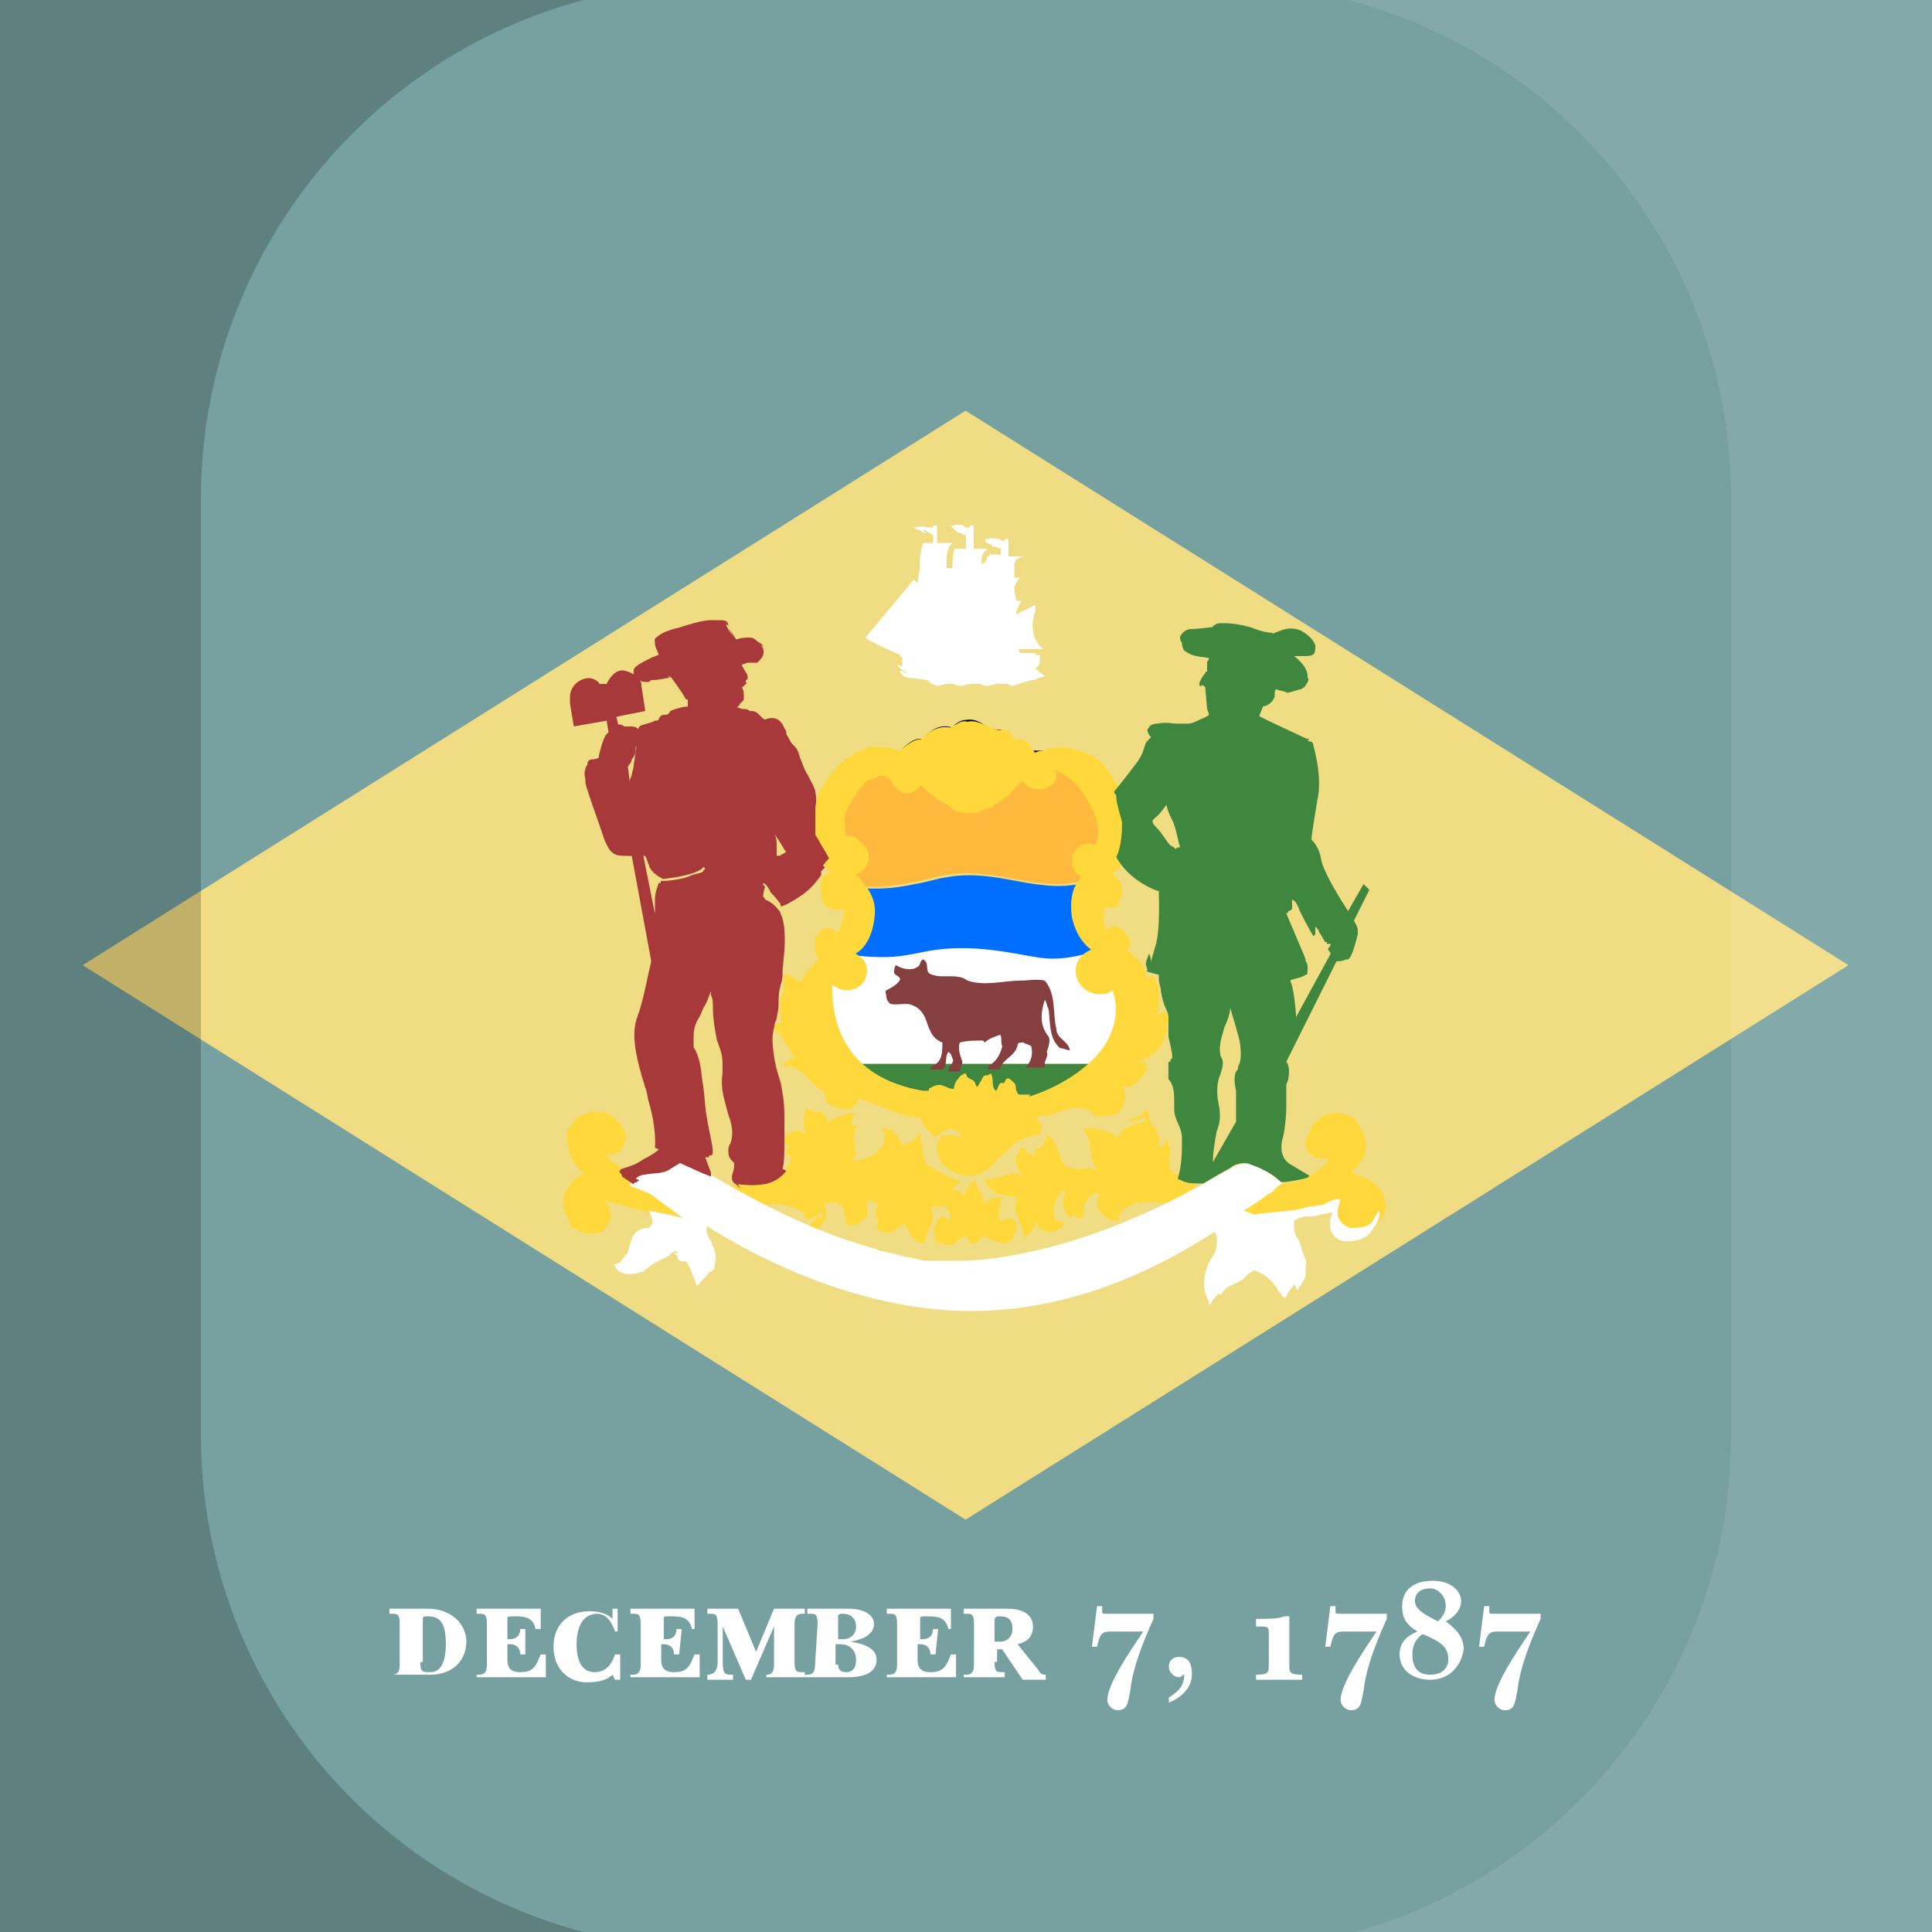 <?xml version="1.0" encoding="utf-8"?>
<!-- Generator: Adobe Illustrator 23.0.0, SVG Export Plug-In . SVG Version: 6.00 Build 0)  -->
<svg version="1.0"
	 id="svg2" inkscape:version="0.48.1 " sodipodi:docname="Flag_of_Delaware.svg" sodipodi:version="0.32" xmlns:cc="http://creativecommons.org/ns#" xmlns:dc="http://purl.org/dc/elements/1.1/" xmlns:inkscape="http://www.inkscape.org/namespaces/inkscape" xmlns:rdf="http://www.w3.org/1999/02/22-rdf-syntax-ns#" xmlns:sodipodi="http://sodipodi.sourceforge.net/DTD/sodipodi-0.dtd" xmlns:svg="http://www.w3.org/2000/svg"
	 xmlns="http://www.w3.org/2000/svg" xmlns:xlink="http://www.w3.org/1999/xlink" x="0px" y="0px" width="100px" height="100px"
	 viewBox="0 0 100 100" enable-background="new 0 0 100 100" xml:space="preserve">
<g id="path92">
	<path fill="#76A1A0" d="M0,100h100V0H0V100z"/>
</g>
<g id="g4742" transform="matrix(1.327,0,0,1.314,-152.617,-177.432)">
	<g id="path516">
		<path fill="#FFFFFF" d="M130.6,199c0-0.4-0.1-0.4-0.3-0.4h-0.1v-0.2c0.2,0,0.4,0,0.8,0c0.2,0,0.5,0,0.7,0c0.9,0,1.5,0.6,1.5,1.3
			s-0.5,1.3-1.4,1.3c-0.2,0-0.5,0-0.8,0c-0.4,0-0.6,0-0.8,0l0,0h0.1c0.2,0,0.3-0.1,0.3-0.4V199z M131.4,200.5c0,0.4,0.1,0.4,0.4,0.4
			c0.4,0,0.6-0.4,0.6-1.1c0-0.8-0.2-1.1-0.7-1.1c-0.2,0-0.2,0-0.2,0.2v1.6"/>
	</g>
	<g id="path518">
		<path fill="#FFFFFF" d="M135.5,200.2h-0.2c0-0.2-0.1-0.4-0.4-0.4h-0.1v0.6c0,0.3,0.1,0.5,0.5,0.5c0.5,0,0.6-0.2,0.8-0.7h0.2v0.9
			c-0.4,0-1,0-1.9,0c-0.4,0-0.6,0-0.8,0V201h0.1c0.2,0,0.3-0.1,0.3-0.4V199c0-0.4-0.1-0.4-0.3-0.4h-0.1v-0.2c0.2,0,0.4,0,0.8,0
			c0.9,0,1.4,0,1.7,0v0.8h-0.2c-0.1-0.4-0.3-0.5-0.8-0.5c-0.3,0-0.3,0-0.3,0.1v0.8h0.1c0.3,0,0.4-0.2,0.4-0.4h0.2V200.2"/>
	</g>
	<g id="path520">
		<path fill="#FFFFFF" d="M138.9,198.4h0.2v0.9H139c-0.1-0.3-0.3-0.7-0.7-0.7s-0.8,0.3-0.8,1.2c0,0.8,0.3,1.1,0.7,1.1
			c0.5,0,0.7-0.4,0.8-0.7h0.2v1H139l-0.1-0.2c-0.2,0.2-0.5,0.3-1,0.3c-0.7,0-1.3-0.5-1.3-1.4s0.6-1.4,1.4-1.4c0.4,0,0.7,0.1,0.9,0.3
			L138.9,198.4"/>
	</g>
	<g id="path522">
		<path fill="#FFFFFF" d="M141.5,200.2h-0.2c0-0.2-0.1-0.4-0.4-0.4h-0.1v0.6c0,0.3,0.1,0.5,0.5,0.5c0.5,0,0.6-0.2,0.8-0.7h0.2v0.9
			c-0.4,0-1,0-1.9,0c-0.4,0-0.6,0-0.8,0V201h0.1c0.2,0,0.3-0.1,0.3-0.4V199c0-0.4-0.1-0.4-0.3-0.4h-0.1v-0.2c0.2,0,0.4,0,0.8,0
			c0.9,0,1.4,0,1.7,0v0.8H142c-0.1-0.4-0.3-0.5-0.8-0.5c-0.3,0-0.3,0-0.3,0.1v0.8h0.1c0.3,0,0.4-0.2,0.4-0.4h0.2L141.5,200.2"/>
	</g>
	<g id="path524">
		<path fill="#FFFFFF" d="M145.2,198.4c0.1,0,0.3,0,0.6,0c0.2,0,0.4,0,0.6,0v0.2h-0.1c-0.2,0-0.3,0.1-0.3,0.4v1.5
			c0,0.4,0.1,0.4,0.3,0.4h0.1v0.2c-0.2,0-0.4,0-0.7,0c-0.4,0-0.6,0-0.8,0V201c0.2,0,0.3-0.1,0.3-0.4v-1.5l0,0l-0.9,2.1h-0.2
			l-0.9-2.1l0,0v1.4c0,0.5,0.1,0.5,0.4,0.5v0.2c-0.1,0-0.2,0-0.5,0s-0.4,0-0.5,0V201c0.2,0,0.4-0.1,0.4-0.5V199
			c0-0.4-0.1-0.4-0.3-0.4h-0.1v-0.2c0.2,0,0.3,0,0.6,0c0.2,0,0.4,0,0.6,0l0.7,1.7L145.2,198.4"/>
	</g>
	<g id="path526">
		<path fill="#FFFFFF" d="M146.9,199c0-0.4-0.1-0.4-0.3-0.4h-0.1v-0.2c0.2,0,0.4,0,0.8,0c0.3,0,0.6,0,0.8,0c0.7,0,1,0.3,1,0.6
			c0,0.4-0.4,0.6-0.9,0.7l0,0c0.6,0.1,1,0.3,1,0.7s-0.3,0.7-1.1,0.7c-0.3,0-0.5,0-0.9,0s-0.6,0-0.8,0V201h0.1c0.2,0,0.3-0.1,0.3-0.4
			L146.9,199L146.9,199z M147.7,200.6c0,0.2,0.1,0.3,0.3,0.3c0.3,0,0.4-0.2,0.4-0.5s-0.2-0.6-0.6-0.6h-0.2v0.8H147.7z M147.7,199.6
			h0.2c0.3,0,0.5-0.2,0.5-0.5s-0.2-0.5-0.5-0.5c-0.1,0-0.2,0-0.2,0.1V199.6"/>
	</g>
	<g id="path528">
		<path fill="#FFFFFF" d="M151.5,200.2h-0.2c0-0.2-0.1-0.4-0.4-0.4h-0.1v0.6c0,0.3,0.1,0.5,0.5,0.5c0.5,0,0.6-0.2,0.8-0.7h0.2v0.9
			c-0.4,0-1,0-1.9,0c-0.4,0-0.6,0-0.8,0V201h0.1c0.2,0,0.3-0.1,0.3-0.4V199c0-0.4-0.1-0.4-0.3-0.4h-0.1v-0.2c0.2,0,0.4,0,0.8,0
			c0.9,0,1.4,0,1.7,0v0.8H152c-0.1-0.4-0.3-0.5-0.8-0.5c-0.3,0-0.3,0-0.3,0.1v0.8h0.1c0.3,0,0.4-0.2,0.4-0.4h0.2L151.5,200.2"/>
	</g>
	<g id="path530">
		<path fill="#FFFFFF" d="M153.8,200.5c0,0.4,0.1,0.4,0.3,0.4h0.1v0.2c-0.2,0-0.4,0-0.8,0c-0.4,0-0.6,0-0.8,0V201h0.1
			c0.2,0,0.3-0.1,0.3-0.4V199c0-0.4-0.1-0.4-0.3-0.4h-0.1v-0.2c0.2,0,0.4,0,0.8,0c0.3,0,0.6,0,0.9,0c0.7,0,1,0.3,1,0.7
			s-0.2,0.6-0.6,0.7l0.8,1c0.1,0.2,0.2,0.2,0.3,0.2v0.2c-0.1,0-0.2,0-0.4,0s-0.3,0-0.5,0l-0.8-1.2h-0.2v0.5H153.8z M153.8,199.7
			c0,0,0.1,0,0.2,0c0.3,0,0.5-0.2,0.5-0.5c0-0.4-0.2-0.5-0.5-0.5c-0.1,0-0.2,0-0.2,0.2V199.7"/>
	</g>
	<g id="path532">
		<path fill="#FFFFFF" d="M157.8,198.3h0.2c0,0.1,0,0.1,0,0.2c0,0.1,0,0.1,0.2,0.1h1.8v0.2c-0.4,0.9-0.8,1.9-0.9,2.8
			c-0.1,0.5-0.1,0.8-0.5,0.8c-0.2,0-0.4-0.2-0.4-0.4c0-0.6,0.8-1.8,1.4-2.7h-1.3c-0.3,0-0.4,0.1-0.5,0.6h-0.2L157.8,198.3"/>
	</g>
	<g id="path534">
		<path fill="#FFFFFF" d="M160.6,201.9c0.3-0.2,0.6-0.4,0.6-0.9c-0.1,0-0.1,0.1-0.2,0.1c-0.2,0-0.4-0.2-0.4-0.4
			c0-0.3,0.2-0.4,0.4-0.4c0.4,0,0.5,0.3,0.5,0.7c0,0.5-0.4,0.9-0.9,1.1L160.6,201.9"/>
	</g>
	<g id="path536">
		<path fill="#FFFFFF" d="M163.9,198.8h0.2c0.4,0,0.8,0,1-0.1h0.2v1.9c0,0.3,0,0.4,0.5,0.4v0.2c-0.2,0-0.5,0-0.9,0s-0.7,0-0.9,0V201
			c0.5,0,0.5-0.1,0.5-0.4v-1.2c0-0.3,0-0.3-0.5-0.3v-0.3"/>
	</g>
	<g id="path538">
		<path fill="#FFFFFF" d="M166.9,198.3h0.2c0,0.1,0,0.1,0,0.2c0,0.1,0,0.1,0.2,0.1h1.8v0.2c-0.4,0.9-0.8,1.9-0.9,2.8
			c-0.1,0.5-0.1,0.8-0.5,0.8c-0.2,0-0.4-0.2-0.4-0.4c0-0.6,0.8-1.8,1.4-2.7h-1.3c-0.3,0-0.4,0.1-0.5,0.6h-0.2L166.9,198.3"/>
	</g>
	<g id="path540">
		<path fill="#FFFFFF" d="M170.8,201.2c-0.7,0-1.2-0.4-1.2-1c0-0.4,0.2-0.7,0.7-0.9c-0.5-0.3-0.6-0.6-0.6-1c0-0.6,0.4-1,1.2-1
			c0.7,0,1.1,0.4,1.1,0.8c0,0.3-0.2,0.6-0.6,0.8c0.4,0.3,0.7,0.6,0.7,1.1C172,200.7,171.5,201.2,170.8,201.2z M171.4,198.3
			c0-0.4-0.3-0.7-0.6-0.7c-0.4,0-0.6,0.2-0.6,0.5s0.3,0.5,0.9,0.8C171.3,198.7,171.4,198.5,171.4,198.3z M170.5,199.4
			c-0.3,0.2-0.4,0.5-0.4,0.8c0,0.5,0.2,0.8,0.7,0.8s0.7-0.3,0.7-0.6C171.5,199.9,171.2,199.7,170.5,199.4"/>
	</g>
	<g id="path542">
		<path fill="#FFFFFF" d="M172.9,198.3h0.2c0,0.1,0,0.1,0,0.2c0,0.1,0,0.1,0.2,0.1h1.8v0.2c-0.4,0.9-0.8,1.9-0.9,2.8
			c-0.1,0.5-0.1,0.8-0.5,0.8c-0.2,0-0.4-0.2-0.4-0.4c0-0.6,0.8-1.8,1.4-2.7h-1.3c-0.3,0-0.4,0.1-0.5,0.6h-0.2L172.9,198.3"/>
	</g>
</g>
<g id="g3864" transform="translate(-0.422,0.257)">
	<g id="path94">
		<path fill="#F0DC82" d="M96.1,49.7L50.4,21L4.7,49.7l45.7,28.7L96.1,49.7"/>
	</g>
	<g id="path96">
		<path fill="#3F863F" d="M43.7,54.8h14.6c0,0-3.4,2.5-7.1,2.5C47.5,57.2,44.8,56,43.7,54.8"/>
	</g>
	<g id="path104">
		<path fill="#FFFFFF" d="M57.6,48.7C55,49.5,54.7,49.3,53,49s-3.2-0.4-4.7-0.1c-1.5,0.3-1.9,0.5-4.5,0.2c-0.4,0.4-0.8,1-1.3,2.1
			s0.2,2.3,1.4,3.6H58c0.5-0.8,0.9-2.1,1-3.4C59.1,50.3,58.2,49.3,57.6,48.7"/>
	</g>
	<g id="path124">
		<path fill="#006FFF" d="M43.6,49.1c2.8,0.3,3.2,0.2,4.7-0.1s3-0.2,4.7,0.1s2.1,0.5,4.8-0.3c-0.8-0.5-0.6-0.5-1.2-1.4
			c-0.6-1,0.5-2.1,0.5-2.1c-1.4,0.4-2.2,0.4-4.3,0s-3-0.3-4.5,0.1c-1.5,0.3-1.9,0.4-3.9,0.3C44.6,46.7,45,47.9,43.6,49.1"/>
	</g>
	<g id="path132">
		<path fill="#FFB93C" d="M57,45.2c-1.4,0.4-2.2,0.4-4.3,0s-3-0.3-4.5,0.1c-1.5,0.3-1.9,0.4-3.9,0.3c0,0-1.8-3-1.2-4s1-2.5,2.6-2.5
			s7.9-0.1,9.3,0.1c1.5,0.2,2.6,1.8,2.8,3.2C58,43.7,57.6,44.2,57,45.2"/>
	</g>
	<g id="path138">
		<path fill="#863F3F" d="M54.5,54.8c0-0.2,0.2-0.4,0.1-0.6c0.1-0.3,0.2-0.6,0.1-0.8c-0.5-0.6-0.4-1.3-0.2-1.9
			c0.1,0.1,0.1,0.3,0.2,0.5c0.1,0.7,0,1.5,0.6,2c0.2,0,0.3,0.1,0.5,0.1c-0.1-0.5-0.7-0.6-0.7-1.1c-0.2-0.8,0-1.8-0.6-2.5
			c-0.4-0.1-0.9,0-1.3,0c-0.8,0-1.8,0.3-2.7,0c-0.5-0.4-1.3-0.1-1.8-0.3c-0.5-0.1-0.1-0.6-0.5-0.8c-0.2,0.1-0.1,0.3-0.3,0.4
			c-0.3,0.2-0.8,0.1-1.1-0.1l0,0c-0.1,0.1-0.1,0.3-0.1,0.4c0.1,0.2,0.5,0.2,0.2,0.5c-0.2,0.2-0.4,0.3-0.6,0.4c-0.1,0.1,0,0.2,0,0.3
			c0,0.2,0.1,0.3,0.2,0.4c0.4,0.1,0.9-0.1,1.2,0.1c0.3,0.1,0.5,0.4,0.6,0.6c0.2,0.5,0.3,1.1,0.9,1.3c0,0.5,0,1-0.5,1.2
			c-0.1,0.1-0.1,0.2-0.2,0.2h0.7c0.3-0.3,0.1-0.6,0.3-0.9c0.1,0,0.2,0.2,0.2,0.3c0.2,0.2-0.2,0.4-0.2,0.7h0.6c0-0.2,0.2-0.4,0.1-0.6
			c-0.1-0.3-0.2-0.6-0.1-0.9c0.4-0.1,0.8-0.1,1.2-0.1l0.1,0.1c0.2-0.2,0.5-0.3,0.8-0.4c0.1,0.2,0,0.4,0.1,0.6
			c-0.1,0.4-0.3,0.8-0.7,1c0,0,0,0.1-0.1,0.2h0.7V55c0.2-0.5,0.8-0.6,0.9-1.2c0-0.1,0.2-0.1,0.3-0.1c0.1,0.1,0.3,0.1,0.4,0.2
			c0.1,0.4,0,0.8-0.3,1.1h-0.1h1.1"/>
	</g>
	<g id="path182">
		<path d="M54.4,38.6c-0.6,0.7-0.7-0.5-1.2-0.5c-0.5,0.1-0.5-0.5-1-0.6c-0.7,0.1-1-0.6-1.7-0.5c-0.4,0-0.6,0.2-0.8,0.4
			c-0.6-0.2-1.1,0.1-1.5,0.6c-0.5-0.1-0.8,0.3-1.1,0.5"/>
	</g>
	<g id="path184">
		<path fill="#FFD93C" d="M54.3,38.8C54.3,38.8,54.3,38.7,54.3,38.8l0.1-0.2L54.3,38.8"/>
	</g>
	<g id="path186">
		<path d="M54.4,38.9l-0.2-0.1l0.1-0.2l0.2,0.1L54.4,38.9L54.4,38.9C54.4,38.8,54.4,38.8,54.4,38.9z"/>
	</g>
	<g id="path192">
		<path fill="#FFD93C" d="M43.8,43.6c-0.1-0.5-0.3-0.9-0.2-1.4c0.1-0.3,0-0.6,0.2-0.8c0.1-0.4,0.3-0.7,0.6-1l0,0c0,0,0-0.1,0.1-0.2
			l0,0c0.1-0.2,0.3-0.3,0.6-0.4l0,0v-0.1l0,0l0.1-0.1c0.1,0,0.1,0,0.1-0.1c0.4-0.1,0.8,0,1.1,0l-0.1,0.1c-0.1-0.2-0.2-0.1-0.4-0.1
			c-0.2,0.1-0.5,0.1-0.7,0.2c-0.2,0.1-0.3,0.2-0.5,0.4s-0.4,0.5-0.6,0.7c0,0.1-0.2,0.3-0.2,0.4c-0.3,0.5-0.2,1.3-0.1,1.8"/>
	</g>
	<g>
		<path fill="none" d="M49.2,37.4c0.1,0,0.3,0,0.4,0.1C49.5,37.4,49.3,37.4,49.2,37.4z"/>
		<path fill="none" d="M57.3,51.2c-0.6,0-1.2-0.5-1.2-1.2c0-0.5,0.3-0.9,0.8-1.1c-0.4-0.3-0.8-0.8-1-1.7c-0.1-0.8,0-1.4,0.3-1.8
			c0.1-0.1,0.1-0.2,0.2-0.3c-0.3-0.1-0.5-0.5-0.5-0.8c0-0.5,0.4-0.9,0.9-0.9c0.1,0,0.2,0,0.3,0.1c0.2-0.3,0.3-1.1-0.2-2
			c-0.7-1.2-1.2-1.6-1.9-1.9c0.1,0.1,0.1,0.2,0.1,0.3c0,0.2-0.1,0.4-0.3,0.5c-0.1,0.1-0.3,0.2-0.5,0.2c0,0-0.1,0-0.1,0
			c0,0-0.1,0-0.1,0c-0.3,0-0.6-0.2-0.7-0.4c-0.1,0.1-0.2,0.1-0.3,0.2c-0.1,0.1-0.3,0.3-0.4,0.4c-0.3,0.3-0.6,0.5-0.8,0.6
			c-0.2,0.1-0.4,0.2-0.5,0.2c-0.2,0.2-0.4,0.2-0.5,0.2c-0.1,0-0.2,0-0.3,0s-0.2,0-0.3,0c-0.3,0-0.6-0.1-0.8-0.4
			c-0.4-0.1-1-0.6-1.4-1c-0.1,0.3-0.4,0.4-0.7,0.4c-0.4,0-0.7-0.3-0.8-0.6L46.3,40c-0.1-0.1-0.1-0.1-0.2-0.1H46
			c-0.1,0-0.1,0-0.2,0.1c-0.2,0-0.3,0.1-0.4,0.1c-0.1,0.1-0.2,0.1-0.2,0.2c-0.1,0.1-0.1,0.1-0.2,0.2c-0.1,0.1-0.2,0.2-0.3,0.4
			c-0.1,0.1-0.2,0.2-0.2,0.3c0,0.1-0.1,0.1-0.1,0.2l-0.1,0.1v0.1c-0.2,0.4-0.2,0.9-0.1,1.4c0,0,0.1,0,0.1,0c0.3,0,0.5,0.1,0.6,0.3
			c0.3,0.2,0.5,0.4,0.5,0.8c0,0.4-0.3,0.8-0.7,0.9c0.4,0.4,1.1,1.1,1,2.1c-0.1,1.2-0.6,1.8-1,2c0.4,0.2,0.6,0.5,0.6,0.9
			c0,0.6-0.5,1-1,1c-0.3,0-0.6-0.1-0.8-0.3v0.1v0.1c0,1.7,0.6,4.6,4.7,5.3l0.3,0l0,0h0l0-0.1c0,0,0.3-0.2,0.5-0.2
			c0.2,0,0.1,0,0.4,0.1c0.2,0.1,0.3,0.1,0.4,0.1c0-0.2,0.1-0.4,0.2-0.5c0,0,0,0,0,0c0-0.1,0.1-0.1,0.2-0.2c0.1-0.1,0.2-0.1,0.2-0.1
			s0,0,0.1,0.2c0.1,0.1,0.3,0.1,0.4,0.3c0,0.1,0.1,0.1,0.1,0.2c0.1-0.1,0.1-0.2,0.2-0.3c0,0,0,0,0,0c0.1-0.2,0.1-0.3,0.3-0.3
			c0.1,0,0.2-0.1,0.2-0.1s0.1,0.1,0.1,0.4c0,0.3,0.1,0.5,0.2,0.5c0.1-0.2,0.1-0.3,0.2-0.4c0,0,0.1,0,0.2,0c0,0,0,0,0,0
			c0.1-0.2,0.1-0.3,0.3-0.2c0.1,0.1,0.3,0.2,0.3,0.4c0,0.2,0,0.4,0.1,0.4s0.2,0,0.3,0c0.1,0,0.2,0,0.3,0c0,0-0.1,0.1-0.1,0.1
			c0,0,0,0,0,0c2-0.6,3.6-1.8,4.1-3c0.4-0.8,0.5-1.7,0.2-2.5C57.8,51.2,57.5,51.2,57.3,51.2z"/>
		<path fill="none" d="M48.1,38.1C48.1,38.1,48.2,38,48.1,38.1L48.1,38.1c-0.4-0.1-0.6,0.1-0.9,0.3l-0.1,0.1l0,0c0,0,0,0,0,0
			C47.4,38.3,47.7,38,48.1,38.1z"/>
		<path fill="#FFD93C" d="M60.7,52.1c-0.1,0-0.2,0.1-0.2,0.1c-0.1,0-0.1,0.1-0.2,0.1c0-0.1,0-0.2,0.1-0.3c0-0.2,0-0.4,0-0.6
			c0,0,0,0,0,0c0-0.1,0-0.3,0-0.4v-0.1c0-0.1,0-0.2-0.1-0.2c-0.1-0.2-0.1-0.6-0.4-0.4c0,0-0.1,0.1-0.1,0.1c-0.1-0.4-0.2-0.7-0.4-0.9
			c-0.1-0.1-0.1-0.2-0.3-0.2C59,49,58.9,49,58.8,49c0,0,0-0.1,0-0.1c0.1-0.2,0.2-0.3,0.1-0.5c0-0.1-0.1-0.2-0.2-0.3c0,0,0,0,0,0
			c0,0,0,0,0,0c-0.1-0.3-0.4-0.4-0.7-0.4c-0.1,0-0.2,0.1-0.3,0.2c0-0.1-0.1-0.3-0.1-0.3c-0.1-0.2,0-0.6,0-0.9c0.1,0,0.1,0,0.2,0
			c0.2,0,0.4,0.1,0.5-0.1v-0.1c0.1-0.2,0.2-0.4,0.2-0.6c0-0.4-0.2-0.7-0.5-0.9c0,0,0,0,0.1-0.1c0.3-0.2,0.4-0.4,0.5-0.6
			c0.3-0.4,0.4-1.4,0.2-2.3c-0.1-0.5-0.2-1-0.4-1.4c-0.4-0.6-0.7-1.2-1.2-1.6c-1-0.6-2-0.7-2.8-0.4c-0.1,0-0.2,0-0.4,0.1
			c-0.1-0.1-0.1-0.2-0.2-0.2c-0.1-0.3-0.3-0.5-0.6-0.5c-0.2,0.1-0.3,0-0.4-0.2c-0.1-0.1-0.2-0.3-0.5-0.3c-0.3,0.1-0.6-0.1-0.8-0.2
			c-0.3-0.1-0.6-0.3-1-0.2c-0.3-0.1-0.5,0.1-0.7,0.2c-0.1,0-0.1,0.1-0.2,0.1c-0.5-0.1-1,0.1-1.5,0.6c-0.4,0-0.7,0.3-1,0.5
			c0,0.1-0.1,0.1-0.1,0.1c-0.4-0.2-1-0.2-1.5-0.2c-1.5,0.4-2.5,1.7-2.9,3c0,0-0.3,1.1-0.1,1.8c0,0.2,0,0.3,0.1,0.5
			c0.3,0.5,0.6,1,0.8,1.2c-0.2,0.1-0.5,0.2-0.5,0.6c0,0.1,0,0.2,0,0.3c0,0.3,0.1,0.6,0.2,0.8c0.3,0.2,0.6,0.3,0.9,0.2
			c0,0,0.1,0,0.1,0c0,0.4-0.1,0.8-0.3,1.2c-0.1,0-0.1-0.1-0.2-0.1c-0.1-0.1-0.3-0.2-0.5-0.1c-0.3,0.1-0.4,0.3-0.5,0.6
			c0,0.1,0,0.1,0,0.2c0,0,0,0,0,0c0,0.3,0,0.6,0.2,0.8c0,0-0.1,0.1-0.1,0.1c-0.1,0-0.1,0.1-0.1,0.1c0,0,0,0,0,0
			c-0.1,0.1-0.2,0.1-0.2,0.2c0,0,0,0.1-0.1,0.1c-0.2,0.2-0.3,0.4-0.4,0.7c0,0-0.1-0.1-0.2-0.1c-0.1-0.1-0.2-0.1-0.3-0.2h-0.1
			c0,0-0.1-0.1-0.1-0.1H41c0,0,0,0.1,0,0.1h0h0v0c0,0.1,0,0.3,0,0.4c0,0,0,0,0,0.1c0,0.1,0,0.2-0.1,0.4c-0.1,0.3-0.1,0.5-0.1,0.7
			c0,0.3,0,0.6,0.1,0.8c-0.2,0-0.3,0.1-0.5,0.1v0.1c0,0,0,0,0,0h-0.1L40.3,53h0.1c0.4,0.1,0.5,0.5,0.7,0.8c0.2,0.2,0.3,0.5,0.5,0.7
			c-0.2,0-0.4,0.1-0.5,0.2c-0.1,0-0.1,0.1-0.1,0.2c0,0.1,0.1,0.1,0.3,0c0.1,0.1,0.2,0.1,0.4,0.2c0.4,0.2,0.7,0.7,1.1,1
			c0.1,0.1,0.2,0.1,0.3,0.1c0,0.3,0.1,0.5,0.2,0.7c0.2,0.1,0.4,0.2,0.6,0.2c0.2,0.1,0.4,0.1,0.6,0l0.1-0.1c0.1-0.1,0.2-0.1,0.2-0.3
			v-0.1c0.5,0.1,0.9,0.3,1.4,0.5c0.6,0.2,1.2,0.5,1.9,0.5l0,0c0,0.3,0.2,0.5,0.4,0.7c0.1,0,0.1,0.1,0.2,0.2v0.1h0.1
			c0.2-0.1,0.2-0.1,0.3-0.2l0.1-0.1h0.1c0.2-0.1,0.4-0.2,0.5-0.1c0.2,0.1,0.3,0.2,0.4,0.4v0.1c-0.1-0.1-0.3-0.2-0.5-0.2
			c0,0,0,0-0.1,0c0,0,0,0,0,0c-0.1,0-0.1,0-0.1,0c0,0-0.1,0-0.1,0c-0.2,0-0.3,0.1-0.4,0.3c0,0,0,0.1,0,0.1c-0.2,0.3,0,0.6,0.1,0.9
			v0.1c0.4,0.4,0.9,0.7,1.5,0.7s1.1-0.4,1.4-0.8c0.2-0.2,0.4-0.4,0.6-0.5c0.3-0.5,0.9-0.7,1.5-0.8c0.1,0,0.2-0.1,0.2-0.2
			c0,0,0-0.1,0-0.1c0.2-0.2-0.2-0.4-0.2-0.7c0,0-0.1,0-0.1,0c0,0,0,0,0,0c0.2,0,0.4,0,0.6,0c0.7-0.2,1.4-0.6,2.2-0.3
			c0,0,0,0.1,0.1,0.1H57c0,0,0,0,0,0c0,0.1,0,0.1,0.1,0.2c0.4,0,1.1,0.1,1.4-0.4c0.1-0.1,0.1-0.2,0.1-0.3c0.1-0.2,0.1-0.5-0.1-0.8
			c0.1,0,0.1,0,0.2,0c0,0,0.1,0,0.2,0c0.3-0.1,0.5-0.4,0.7-0.6c0.1-0.2,0.2-0.3,0.3-0.4l-0.1,0.1L59.7,55c0,0,0,0,0-0.1
			c0-0.1,0.1-0.1,0.1-0.1c-0.2-0.2-0.4,0-0.6,0c0,0,0,0-0.1,0c0.9-0.3,1.5-0.8,1.6-1.4c0.1-0.1,0.1-0.2,0.1-0.3c0,0,0-0.1,0-0.1
			c0,0,0-0.1,0-0.1C60.9,52.6,61,52.4,60.7,52.1z M57.8,53.5c-0.6,1.2-2.2,2.4-4.1,3c0,0,0,0,0,0c0,0,0-0.1,0.1-0.1
			c-0.1,0-0.2,0-0.3,0c-0.1,0-0.2,0-0.3,0S53,56.2,53,56c0-0.2-0.2-0.3-0.3-0.4c-0.2-0.1-0.2,0-0.3,0.2c0,0,0,0,0,0
			c-0.1,0-0.2,0-0.2,0c-0.1,0.1-0.1,0.2-0.2,0.4c-0.1,0-0.2-0.2-0.2-0.5c0-0.3-0.1-0.4-0.1-0.4s-0.1,0.1-0.2,0.1
			c-0.2,0-0.2,0.1-0.3,0.3c0,0,0,0,0,0c-0.1,0.1-0.1,0.2-0.2,0.3c0,0-0.1-0.1-0.1-0.2c-0.1-0.2-0.3-0.2-0.4-0.3
			c-0.1-0.2-0.1-0.2-0.1-0.2s-0.1,0-0.2,0.1c-0.1,0-0.1,0.1-0.2,0.2c0,0,0,0,0,0c-0.1,0.1-0.2,0.3-0.2,0.5c-0.1,0-0.2,0-0.4-0.1
			c-0.3-0.1-0.2-0.1-0.4-0.1c-0.2,0-0.5,0.2-0.5,0.2l0,0.1h0l0,0l-0.3,0c-4.1-0.7-4.7-3.6-4.7-5.3v-0.1v-0.1
			c0.2,0.2,0.5,0.3,0.8,0.3c0.5,0,1-0.4,1-1c0-0.4-0.2-0.7-0.6-0.9c0.4-0.2,0.9-0.8,1-2c0.1-1-0.6-1.7-1-2.1
			c0.4-0.1,0.7-0.5,0.7-0.9c0-0.3-0.2-0.6-0.5-0.8c-0.1-0.2-0.3-0.3-0.6-0.3c0,0-0.1,0-0.1,0c-0.1-0.5-0.1-1.1,0.1-1.4v-0.1l0.1-0.1
			c0-0.1,0.1-0.1,0.1-0.2c0-0.1,0.1-0.2,0.2-0.3c0.1-0.2,0.2-0.3,0.3-0.4c0.1-0.1,0.1-0.1,0.2-0.2c0-0.1,0.1-0.1,0.2-0.2
			c0.1,0,0.2-0.1,0.4-0.1c0.1-0.1,0.1-0.1,0.2-0.1h0.1c0.1,0,0.1,0,0.2,0.1l0.3,0.2c0.1,0.3,0.4,0.6,0.8,0.6c0.3,0,0.5-0.2,0.7-0.4
			c0.4,0.4,1,0.9,1.4,1c0.2,0.3,0.5,0.4,0.8,0.4c0.1,0,0.2,0,0.3,0s0.2,0,0.3,0c0.1,0,0.2,0,0.5-0.2c0.2,0,0.3,0,0.5-0.2
			c0.2-0.1,0.5-0.3,0.8-0.6c0.1-0.1,0.3-0.3,0.4-0.4c0.1-0.1,0.2-0.2,0.3-0.2c0.1,0.2,0.4,0.4,0.7,0.4c0,0,0.1,0,0.1,0
			c0,0,0.1,0,0.1,0c0.2,0,0.4-0.1,0.5-0.2c0.2-0.1,0.3-0.3,0.3-0.5c0-0.1,0-0.2-0.1-0.3c0.6,0.2,1.2,0.6,1.9,1.9
			c0.5,0.9,0.4,1.7,0.2,2c-0.1-0.1-0.2-0.1-0.3-0.1c-0.5,0-0.9,0.4-0.9,0.9c0,0.3,0.2,0.7,0.5,0.8c-0.1,0.1-0.1,0.2-0.2,0.3
			c-0.3,0.4-0.4,1-0.3,1.8c0.2,0.9,0.6,1.4,1,1.7c-0.5,0.2-0.8,0.6-0.8,1.1c0,0.7,0.6,1.2,1.2,1.2c0.2,0,0.5,0,0.7-0.2
			C58.3,51.8,58.2,52.7,57.8,53.5z"/>
	</g>
	<g id="path256">
		<path fill="#FFD93C" d="M47.5,41.4L47.5,41.4L47.5,41.4"/>
	</g>
	<g>
		<path fill="#FFD93C" d="M62.4,61.1l-1-0.6c-0.2,0.1-0.3-0.1-0.4-0.3c-0.1-0.4,0-0.8,0-1.1L60.9,59c0-0.1,0-0.2,0-0.2l-0.1-0.1
			c-0.1,0.1-0.1,0.4-0.3,0.4h-0.1c0-0.2,0.1-0.5-0.1-0.7c0-0.1,0-0.3-0.2-0.4C60,58,60,58.1,60,58.1V58c0-0.1-0.1-0.3-0.1-0.5l0,0
			c0-0.1-0.1-0.2-0.1-0.3c0,0,0,0-0.1,0c-0.1,0.2-0.4,0.4-0.6,0.4c0,0.1-0.1,0-0.2,0.1c0.2,0.2,0.3,0,0.5,0c0-0.1,0.3-0.1,0.3-0.2
			c0,0.1,0,0.1,0,0.2c-0.1,0.1-0.3,0.2-0.5,0.2c0,0.1-0.1,0-0.2,0.1c-0.1,0-0.2,0.1-0.4,0.2l0,0c-0.1,0-0.1,0.1-0.1,0.1
			s-0.1,0-0.1,0.1c-0.1,0.1-0.1,0.2-0.1,0.3c-0.2-0.3-0.6-0.4-1-0.5c-0.2-0.1-0.6-0.1-0.8,0c0.1,0.2,0.3,0.4,0.3,0.7
			c0.1,0.5,0.1,1,0.4,1.4c-0.1,0-0.3-0.1-0.4-0.1c-0.6,0.1-1,0.1-1.4-0.3c-0.2-0.5-0.3-1.2-0.8-1.4c0,0.1-0.1,0.2-0.1,0.3
			s-0.1,0.2-0.2,0.3l0,0c-0.1,0-0.1,0.1-0.2,0.1c0,0-0.1,0-0.1,0.1c-0.1,0.1,0,0.2,0,0.2s0,0.1-0.1,0.1c-0.2-0.2-0.4-0.3-0.6-0.5
			c-0.2,0,0,0.1-0.1,0.2c-0.1,0.2-0.3,0.4-0.2,0.6c0,0.1,0,0.2,0.1,0.2c0,0,0,0,0,0.1s0.2,0.2,0.2,0.3s0.1,0.1,0.1,0.2h-0.1
			c0-0.1,0-0.2-0.1-0.2c-0.6-0.1-1.1,0.3-1.8,0.3c0.1,0.3,0.3,0.6,0.6,0.7c0.3,0.1,0.7,0.2,1.1,0.2C53,61.8,53,61.9,53,62.1
			c-0.1,0.2,0,0.4,0.1,0.6c0.1,0.4,0.3,0.7,0.3,1.1c0.1,0,0.1-0.1,0.2-0.1c0.2-0.2,0.5-0.5,0.4-0.8c0.1,0.1,0.1,0.2,0.2,0.4
			c0,0.1,0.1,0.1,0.2,0.1l0,0c0.1,0,0.1,0.1,0.2,0.1c0.4,0,0.7-0.1,0.9-0.4c0-0.2-0.3-0.1-0.4-0.2c-0.3-0.4-0.1-0.9,0.1-1.3
			c0,0,0.1-0.1,0.2-0.2l0,0c0.1,0,0.1,0,0.2,0c-0.2,0.4-0.2,0.8,0,1.1c0,0.1,0.1,0.3,0.2,0.3c0-0.1,0-0.1,0.1-0.1l0,0
			c0-0.1,0-0.1,0.1-0.1c0,0,0.1,0.2,0.2,0.2h0.1l0,0l0,0c0.1,0,0.1,0,0.2-0.1c0-0.5,0.1-1,0.6-1.2c0,0,0,0,0.1,0s0.1,0,0.2,0
			c-0.2,0.2-0.2,0.5-0.2,0.7c0.2,0.3,0.4,0.6,0.8,0.7l0,0l0,0c0.1,0,0.2,0,0.3,0c0.1-0.2,0-0.3,0.2-0.5c0.6-0.6,1.5-0.4,2.3-0.4H61
			l0,0L62.4,61.1L62.4,61.1z"/>
		<path fill="#FFD93C" d="M52.6,62.8c-0.2,0-0.3,0.2-0.4,0.1c-0.1-0.2-0.1-0.5,0-0.7c0-0.1,0-0.1,0-0.2l0,0c0-0.1,0.1-0.2,0.1-0.3
			c-0.3,0-0.6,0.1-0.9,0.3c-0.1-0.1-0.1-0.2-0.1-0.3c-0.1-0.2-0.3-0.4-0.4-0.9c-0.2,0.1-0.3,0.4-0.5,0.5c0,0.1,0,0.2-0.1,0.3
			c0,0-0.1,0-0.1-0.1l0,0c0-0.2-0.2-0.1-0.2-0.1c-0.1,0-0.2-0.1-0.3-0.1c0.1,0,0.1-0.1,0.2-0.1h-0.1c0.1-0.1,0.2-0.2,0.3-0.3
			c0-0.1-0.1,0-0.2-0.1c-0.6-0.2-1.1-0.6-1.6-0.8c0-0.3-0.2-0.7-0.1-1c0,0-0.1-0.1-0.1,0l0,0c0-0.2-0.1-0.4,0-0.6H48
			c-0.2,0.4-0.5,0.5-0.9,0.6c-0.1-0.3-0.3-0.6-0.6-0.8c-0.2,0.1-0.3-0.2-0.4,0c0.2,0.4,0.1,0.8-0.2,1.1c-0.4,0.4-0.9,0.4-1.4,0.6
			c0,0,0-0.1,0.1-0.1l0.1-0.3c0-0.5-0.2-1,0.1-1.5c-0.1,0-0.2,0-0.3,0c0-0.2,0-0.4,0.2-0.6c-0.5-0.1-1,0.2-1.4,0.4
			c-0.1-0.2-0.2-0.4-0.4-0.5c-0.2,0-0.5,0-0.7-0.2c-0.1,0-0.1,0.1-0.1,0.2l0,0c-0.1,0.3-0.1,0.7,0,1.1c-0.2,0-0.4-0.2-0.5-0.1
			c-0.2,0-0.3,0.1-0.5,0.2L41,58.9l0,0l0,0c0,0,0.2,0.1,0.3,0.2h-0.1l-0.1,0.4c0,0,0.1,0,0.3,0.1c-0.1,0.4-0.3,0.9-1,1.2
			c-0.8,0.3-1.5,0.2-2.1,0.3c-0.1,0-0.1,0-0.2,0l0.2,0.1v0.5c0,0-0.4,0.1,0.2,0c0.2,0,0.4,0,0.6-0.1l0.9,0.5c0.3,0,0.7-0.1,1,0
			c0.4,0.1,0.8,0.2,1.1,0.5L42,62.7c0.1,0.2,0.4,0.1,0.5,0.1c0.2-0.1,0.3-0.2,0.4-0.4c0,0.1,0.1,0.1,0.1,0.2c0,0.1-0.1,0.2-0.2,0.3
			c0.1-0.1,0-0.3,0-0.3c-0.1,0.2-0.2,0.3-0.4,0.5c-0.1,0.1-0.1,0.1,0,0.1c0,0.1-0.3-0.1-0.3,0.1c0.1,0.2,0.4,0.1,0.5,0.1
			c0.3-0.1,0.5-0.4,0.6-0.8c0-0.2-0.1-0.4-0.1-0.6c0.3,0,0.9-0.1,1,0.4v0.1l0,0c0.1,0.2,0.1,0.4,0.1,0.6c0.2,0.1,0.4,0.1,0.6,0
			c0.2-0.1,0.2-0.2,0.4-0.3c0.1,0,0.1-0.1,0.1-0.2c0-0.2,0-0.5,0-0.7c0.2-0.1,0.4,0.1,0.6,0.2c-0.1,0.2-0.2,0.4-0.1,0.7
			c0,0,0.1,0,0.1,0.1c-0.1,0.2-0.1,0.4,0,0.5c0.2,0.1,0.4,0.2,0.6,0.1c0.3,0,0.5-0.4,0.8-0.4v0.1c0,0.1,0.1,0.1,0.1,0.2
			c0.2,0.4,0.5,0.7,0.9,0.7c0-0.7,0.7-1.2,0.3-1.9c0.3,0,0.5,0,0.8-0.1l0.1,0.1c-0.1,0-0.1,0-0.2,0l0.1,0.1c0.1,0.1,0.1,0.1,0.2,0.2
			c0,0.1,0,0.2,0,0.3c0,0,0,0.1-0.1,0.1c-0.1-0.1-0.2-0.1-0.2-0.2c-0.2,0-0.3,0.1-0.4,0.2c0,0.1,0,0.2,0,0.2s0,0.1-0.1,0.1
			c-0.1,0.2,0,0.3,0,0.5l0,0c0,0,0,0,0,0.1s0.1,0.3,0.2,0.3c0.1,0,0.1,0,0.2,0c0.5,0.3,0.8-0.2,1.2-0.4c0,0,0.1,0,0.1,0.1v0.1
			c0.1,0.1,0.1,0.2,0.3,0.2c0,0,0,0,0-0.1c0,0,0,0,0.1,0.1c0.2,0,0.3-0.4,0.6-0.4v0.1c0.1,0.1,0.2,0.1,0.3,0.1
			c0.2,0.1,0.4,0.2,0.6,0.2c0.2,0,0.4-0.2,0.5-0.3c0-0.1,0-0.2,0-0.2s0.1,0,0.1-0.1s0.1-0.3,0-0.5C53,62.9,52.8,62.8,52.6,62.8z"/>
		<path fill="#FFD93C" d="M38.1,61.1L38.1,61.1C38.1,61.1,37.7,61.2,38.1,61.1z"/>
	</g>
	<g id="path318">
		<path d="M55.3,41.1L55.3,41.1L55.3,41.1L55.3,41.1L55.3,41.1L55.3,41.1"/>
	</g>
	<g id="path340">
		<path d="M54.8,41.3L54.8,41.3L54.8,41.3L54.8,41.3L54.8,41.3"/>
	</g>
	<g id="path348">
		<path d="M54.9,42L54.9,42L54.9,42L54.9,42"/>
	</g>
	<g id="path354">
		<path d="M56.8,43.9L56.8,43.9L56.8,43.9"/>
	</g>
	<g>
		<path d="M43.3,44.5L43.3,44.5C43.3,44.5,43.3,44.4,43.3,44.5z"/>
	</g>
	<g>
		<path fill="#FFFFFF" d="M69.1,59.9L69.1,59.9L69.1,59.9L69.1,59.9z"/>
		<path fill="#FFD93C" d="M72.1,62c0-0.7-0.7-1.2-1.3-1.4c-0.2-0.1-0.3-0.1-0.4-0.2c0,0,0-0.1,0.1-0.1c0.3-0.3,0.6-0.7,0.6-1.1
			c0.1-0.5-0.2-1-0.5-1.5c-0.3-0.2-0.5-0.3-0.7-0.3c-0.2-0.1-0.4-0.1-0.6,0c-0.1,0-0.3,0-0.4,0.1s-0.1,0.1-0.2,0.2
			c-0.1,0-0.1,0.1-0.2,0.1c-0.1,0.1-0.2,0.3-0.3,0.5v0.1c0,0,0,0,0-0.1c0,0.1,0,0.3,0.1,0.4c-0.1-0.1-0.1-0.2-0.1-0.3
			c-0.2,0.2-0.3,0.6-0.1,0.9c0.2,0.3,0.4,0.4,0.7,0.4c0.2,0,0.3,0,0.4,0c-0.2,0.4-0.6,0.7-1,0.9c-0.3,0.2-0.6,0.3-0.8,0.3
			C66.9,61,66.7,61,66.7,61l0,0c-0.1,0-0.2,0-0.2,0l-1.9,1.5c0,0,0.1,0.2,0.4,0.2c0.1,0,0.3,0.1,0.6,0c0.7-0.1,1.8-0.3,1.8-0.3
			c0.4,0,0.6-0.2,1-0.2c0.2,0,0.4-0.1,0.6-0.1s0.4-0.1,0.7-0.1c-0.2,0.3-0.3,0.7-0.2,1c0.2,0.2,0.4,0.4,0.7,0.5c0.1,0,0.3,0,0.4,0
			c0.4,0,0.8-0.1,1.1-0.4C71.9,62.8,72.3,62.4,72.1,62z"/>
		<path fill="#FFD93C" d="M34.2,61l-1-0.4l-0.7-0.5c-0.2-0.1-0.5-0.3-0.7-0.6c0.1,0,0.1,0,0.2,0h0.1l0,0h0.1
			c0.4-0.1,0.6-0.6,0.6-0.9v-0.1l0,0v-0.1c-0.2-0.4-0.5-0.8-0.9-1c-0.3-0.1-0.5-0.1-0.7-0.1s-0.5,0.1-0.8,0.2l-0.1,0.1
			c-0.1,0.1-0.1,0.1-0.2,0.2C30,57.9,30,58,29.9,58.1c0,0.1-0.1,0.1-0.1,0.2c-0.1,0.9,0.2,1.7,0.9,2.2l-0.3,0.1
			c-0.4,0.3-0.7,0.7-0.8,1.1c-0.1,0.5,0.1,1,0.4,1.4L29.9,63c0,0.2,0.1,0.3,0.4,0.4c0.2,0.1,0.4,0.2,0.6,0.2s0.4,0,0.6-0.1
			c0.2,0,0.3-0.3,0.4-0.5c0.1,0,0.1-0.1,0.1-0.1c0.1-0.3,0-0.7-0.3-1c0.4,0.1,0.8,0.2,1.2,0.3c0.4,0.1,0.7,0.2,1.1,0.3l0.1,0.1
			l0.1-0.1c0.2,0,0.3,0,0.5,0l2.2,0.4c0-0.1,0-0.1,0-0.1L34.2,61z"/>
		<path fill="#FFFFFF" d="M71.8,62.4c-0.1,0.1-0.1,0.2-0.2,0.3c0,0.1-0.1,0.1-0.1,0.2c-0.2,0.4-0.8,0.4-1.2,0.4
			c-0.3-0.1-0.5-0.3-0.6-0.5c-0.1-0.3,0-0.6,0.1-1c-0.3,0-0.5,0.1-0.9,0.3c-0.2,0-0.4,0.1-0.7,0.1c-0.1,0-0.3,0.1-0.4,0.1
			c-0.1,0-0.3,0.1-0.5,0.1c0,0,0,0-0.1,0l-1.9,0.2l-0.5-0.2c0.5-0.3,0.8-0.5,1.2-0.8c0.1-0.1,0.2-0.1,0.3-0.2
			c0.2-0.2,0.3-0.3,0.5-0.4c-0.6-0.5-1-0.8-1.4-0.9c-0.6-0.3-1.1,0-1.6,0.3c-0.1,0-6.5,4.2-13.3,4.6c-0.5,0-1.1,0-1.6,0
			c-0.2,0-0.3,0-0.5,0c-0.2,0-0.3,0-0.5-0.1c-0.2,0-0.4-0.1-0.6-0.1c-0.1,0-0.3-0.1-0.4-0.1c-0.3-0.1-0.5-0.1-0.8-0.2
			c-0.1,0-0.2,0-0.3-0.1c-4.5-1.2-8.4-3.8-9.2-4.2c-1.1-0.5-0.9-0.5-1.5-0.1c-0.6,0.4-1.1,0.2-1.8,0.5l0.2,0.1
			c-0.1,0-0.2,0.1-0.3,0.1L33,61.1l1,0.4c0.2,0.1,0.8,0.6,1.8,1.3L34,62.4c0.1,0.2,0.2,0.4,0.2,0.6c0,0.1-0.1,0.2-0.2,0.3
			c-0.9,0-0.9,0.7-1.1,1.3c-0.2,0.2-0.3,0.4-0.4,0.5c-0.1,0-0.2,0.1-0.3,0.1l0.2,0.3c0.4,0.3,1,0.2,1.4,0c0.4-0.4,0.8-0.5,1.3-0.8
			c0-0.1,0.2-0.1,0.2-0.2c0.1,0,0.2,0,0.2,0.1c-0.1,0-0.1,0-0.1,0s0,0-0.1,0l0.1,0.1c0.1,0,0.1,0.1,0.1,0.2c0.1,0.1,0.2,0.2,0.4,0.1
			c0.1,0.1,0.2,0.3,0.2,0.3l0.4,1c0,0,0.5-0.5,0.7-0.8v0.1c0.1-0.1,0.1-0.1,0.2-0.2v-0.1c0.1-0.4,0.1-0.7-0.1-1.1
			c0-0.1-0.1-0.3-0.2-0.4c0-0.1-0.1-0.2-0.1-0.3v-0.1c0-0.1,0-0.1,0-0.2c3,1.9,8,4.3,13.4,4.4c0.1,0,0.2,0,0.3,0
			c5.6,0,10.1-2.5,12.6-4.1c0.2,0.3,0.1,0.8,0,1.1C63,65,62.4,66.1,63,67.1v0.2l0.1-0.1c0.1-0.2,0.2-0.3,0.4-0.5
			c0.1,0,0.1,0.1,0.1,0.1c0.1-0.2,0.2-0.3,0.3-0.4c0.1,0,0.1-0.1,0.2-0.1c0.4-0.2,0.7-0.3,0.9-0.6c0.1-0.1,0.2-0.1,0.3-0.2
			c0.5,0.1,1.1,0.6,1.3,1.1c0.1,0,0.1,0,0.1,0.1c0.1,0.1,0.1,0.2,0.2,0.2H67v-0.1c0.1-0.1,0.1-0.2,0.2-0.3c0.1-0.1,0.2-0.2,0.2-0.3
			c0.1,0.1,0.1,0.3,0.2,0.3c0.1-0.2,0.4-0.5,0.4-0.8c0-0.1,0-0.1,0-0.2c0,0,0-0.1,0-0.2c0.1-0.2,0-0.4-0.1-0.6
			c0-0.1-0.1-0.2-0.1-0.3c0-0.1,0-0.1,0-0.1c-0.1-0.1-0.1-0.2-0.1-0.3c-0.3-0.3-0.3-0.7-0.3-1v-0.1c0.1,0,0.1,0,0.2-0.1
			c0.1,0,0.3-0.1,0.4-0.1c0.3,0,0.6,0,0.8-0.1c0.2,0,0.4-0.1,0.6-0.1c-0.1,0.2-0.2,0.6-0.1,0.9c0.1,0.3,0.3,0.5,0.7,0.6
			c0.5,0,1.1-0.1,1.4-0.5c0-0.1,0.1-0.1,0.1-0.2C71.7,63.1,71.9,62.7,71.8,62.4z"/>
		<g>
			<path fill="none" d="M64.1,51.9c0,0.2-0.1,0.6-0.3,1c-0.2,0.7-0.3,1-0.2,1.5c0.2,0.3,0.1,0.6,0,0.9c0,0.1-0.1,0.2-0.1,0.3
				c-0.1,0.4-0.1,0.8,0,1.3s0.1,0.9-0.1,1.4c-0.1,0.5-0.2,1.1-0.2,1.6l0,0l1.2-2.1c0-0.3,0-0.6,0-0.8s0-0.4,0-0.6c0-0.1,0-0.2,0-0.2
				c-0.1-0.4-0.1-0.8,0-1l0,0c0-0.1,0-0.1,0.1-0.2c0.1-0.2,0.1-0.2,0.1-0.2v-0.1c0,0,0.1-0.2,0-1C64.5,53.2,64.2,52.3,64.1,51.9z"/>
			<path fill="none" d="M63.3,43.9c0-0.1,0-0.1,0.1-0.2c0.1-0.4,0.1-0.5,0.1-0.6l0,0c0-0.1-0.1,0.1-0.3,0.3c0,0.3-0.1,0.8-0.2,1.1
				c-0.2,0.4-0.6,0.9-0.9,1.1c0.2,0,0.3-0.1,0.4-0.2c0.1-0.1,0.1-0.2,0.2-0.2v-0.1l0,0l0.1-0.1l0,0l0,0c0.1-0.2,0.2-0.3,0.3-0.5l0,0
				l0.1-0.5L63.3,43.9z"/>
			<path fill="none" d="M63.3,60.3l0.3-0.7c-0.1,0.3-0.3,0.6-0.5,0.8c-0.1,0.2-0.3,0.5-0.4,0.6l0.3-0.3L63.3,60.3z"/>
			<path fill="none" d="M61.5,43.6c0-0.3-0.2-1-0.4-1.4c-0.3-0.6-0.3-0.8-0.3-0.8s0,0.1-0.1,0.2c0,0.1,0.1,0.2,0.1,0.3
				c0.1,0.2,0.2,0.5,0.3,0.8s0.1,0.6,0.2,0.8C61.3,43.6,61.4,43.6,61.5,43.6z"/>
			<path fill="#FFFFFF" d="M70.7,48.2c0-0.1,0-0.2,0-0.2S70.7,48.1,70.7,48.2z"/>
			<path fill="#3F863F" d="M70.5,47.4l0.8-1.6l-0.1-0.1l-0.1-0.1L71,45.5l-0.8,1.4c-0.2-0.3-1.3-2-1.4-2.7c-0.1-0.6-0.4-0.9-0.5-1
				c0-0.1,0.1-0.8,0.3-2c0.3-1.3-0.2-2.8-0.2-2.9l0,0c0-0.1-0.1-0.2-0.3-0.2c0.1-0.1,0.1-0.2,0-0.1c-0.2-0.1-2.4-1.1-2.5-1.2
				l0.2-0.5c0.2,0,0.5-0.2,0.6-0.5c0-0.1,0-0.1,0-0.2c0-0.1,0-0.1,0.1-0.2c0,0.1,0.5,0.1,0.5,0.2c0.2,0,0.4-0.1,0.8-0.2
				c0.1-0.1,0.2-0.1,0.2-0.2c0.1-0.1,0.2-0.3,0.1-0.4v-0.1c0-0.3-0.3-0.7-0.7-1c0.2,0,0.4,0,0.6,0c0.4,0,0.5-0.1,0.5-0.4
				c0.1-0.3-0.5-0.9-1-1s-0.8,0.1-1.1,0.2c0,0-0.1,0-0.1,0.1v-0.1c0,0-0.4,0-0.9-0.2S64.2,32,63.8,32h-0.1c-0.2,0-0.3,0-0.4,0.1
				c-0.1,0-0.1,0.1-0.1,0.1c-0.1,0-0.7,0.1-1.1,0.1c-0.3,0-0.5,0.2-0.6,0.4c0,0.1,0,0.2,0.1,0.3c0,0.1,0,0.2,0.1,0.4
				c0.4,0.3,0.6,0.3,1.3,0.4c0,0.1-0.1,0.2-0.1,0.2c0,0.1,0,0.1,0,0.2v0.1c0,0.1,0,0.1,0,0.2l0,0c0,0-0.1,0-0.1,0.1
				c-0.2,0.2-0.3,0.5-0.3,0.5v0.1c0,0,0,0,0.1,0.1v-0.1c0.1,0,0.2,0.1,0.2,0.1l0.1,1.1c0,0.1,0.2,0.4,0,0.4
				c-0.1,0.1-0.2,0.1-0.4,0.2c-0.2,0.1-0.4,0.2-0.6,0.2c-0.1,0-0.3,0-0.5,0c-0.3,0-0.6-0.1-1.1,0c-0.2,0-0.4,0.1-0.4,0.2
				c-0.2,0.1,0,0.4,0.1,0.5L59.9,38c-0.1,0.1-0.2,0.2-0.2,0.3c-0.1,0.2-0.1,0.5-0.5,1c-0.6,0.8-1.1,1.4-1.1,1.4v0.1l0.1,0.1
				c0,0,0,0,0,0.1c0,0.2,0.1,0.6,0.3,1.3v0.1c0,1.2-0.3,1.7-0.3,1.7c0.7,1.3,2.2,1.8,2.3,1.8h-0.1c0,0,0.1,2.1-0.2,2.9
				c-0.1,0.4-0.2,0.6-0.2,0.8c0-0.1,0-0.3-0.1-0.5l0,0c-0.2,0.5-0.2,0.5-0.1,0.8c0,0.1,0,0.1,0.1,0.1h-0.1l-0.1,0
				c0,0,0.3,0.1,0.7,0.2c0,0.2,0,0.4,0.1,0.7c0,0.2,0.1,0.6,0.2,0.9c0.1,0.2,0.2,0.4,0.2,0.6s0,0.3,0,0.5s0,0.3,0,0.5
				c0.1,0.4,0.2,0.9,0.2,1v0.1L61,54.6l0,0v0.1h-0.1v0.9c0.3,0.3,0.3,0.8,0.3,1.2c0,0.1,0,0.2,0,0.4s0.1,0.5,0.2,0.7
				c0.1,0.2,0.2,0.5,0.2,0.7v0.1c0,0.7,0,1.3-0.2,2v0.1h0.1c0.3,0.2,0.7,0.2,1,0.2l0,0l0,0c0.1,0,0.1,0,0.2,0c0.2-0.2,0,0,0,0
				s1-0.6,1.4-0.8c0.3-0.3,0.9-0.3,1-0.2c0,0,1,0.3,1.6,0.9c0,0.1,1.1-0.1,1.4-0.2l0.1-0.1c0,0-0.5-0.3-1-0.6s-0.5-0.9-0.4-1.3
				c0.1-0.3,0.2-1.1,0.2-1.7c0-0.2,0-0.4,0-0.5v-0.2c0-0.2,0-0.3,0-0.4c0-0.1,0.1-0.2,0.1-0.3c0.1-0.5,0-0.8-0.1-0.9l2.6-5.2
				c0.1,0,0.3,0,0.5-0.1h0.1c0.2-0.1,0.4-0.9,0.5-1.3c0,0,0-0.1,0-0.2l0,0l0,0C70.7,47.7,70.5,47.4,70.5,47.4z M60.3,42.6
				c-0.4-0.4-0.2-0.4,0.1-0.7c0.1-0.1,0.4-0.5,0.4-0.5s0,0.2,0.3,0.8c0.2,0.4,0.3,1.1,0.4,1.4c-0.1,0-0.2,0-0.2,0.1
				c0,0-0.1-0.1-0.3-0.2C60.8,43.3,60.6,42.9,60.3,42.6z M64.6,54.7L64.6,54.7c0,0.1-0.1,0.2-0.1,0.3s0,0.1-0.1,0.2l0,0
				c-0.1,0.2-0.1,0.6,0,1c0,0,0,0.1,0,0.2c0,0.2,0,0.4,0,0.6s0,0.5,0,0.8l-1.2,2.1l0,0c0-0.5,0.1-1.1,0.2-1.6
				c0.2-0.5,0.2-0.9,0.1-1.4c-0.1-0.5-0.1-0.9,0-1.3c0-0.1,0.1-0.2,0.1-0.3c0.1-0.3,0.2-0.6,0-0.9c-0.1-0.5,0-0.8,0.2-1.5
				c0.2-0.4,0.3-0.8,0.3-1c0.1,0.4,0.4,1.3,0.5,1.8C64.7,54.5,64.6,54.7,64.6,54.7z M67.7,46.9c0.4,0.8,0.7,1.3,0.7,1.3l0.1-0.1
				c0,0,0-0.2,0-0.4c0.1,0.1,0.2,0.2,0.2,0.3c0.1,0.1,0.3,0.5,0.3,0.5h0.1v0.1h0.2c0,0,0,0.1-0.1,0.2c-0.1,0.1,0,0.1,0.1,0.3
				l-1.8,3.3c0-0.1,0-0.2,0-0.2c-0.1-1.1-0.2-1.5-0.3-1.7c0.1-0.1,0.5-0.1,0.8-0.3c0.1,0,0.1-0.1,0.1-0.3c0-0.1,0-0.1,0-0.1l0,0
				c0-0.1,0-0.2-0.1-0.3v-0.1l0,0c-0.1-0.3-0.3-0.7-0.5-1.2S67.1,47.3,67,47c0.1,0,0.1,0,0.1-0.1c0.1,0,0.2-0.1,0.2-0.1s0,0,0-0.1
				s0-0.1,0-0.3c0-0.1,0-0.1,0-0.1C67.5,46.4,67.6,46.6,67.7,46.9z"/>
		</g>
	</g>
</g>
<g>
	<path opacity="0.2" enable-background="new    " d="M10.4,74.3V25.8c0-12.1,8.2-22.7,19.8-25.8H0v100h30.2
		C18.5,96.9,10.4,86.3,10.4,74.3z"/>
	<path opacity="0.1" fill="#FFFFFF" enable-background="new    " d="M89.6,25.8v48.5c0,12.1-8.2,22.7-19.8,25.8H100V0H69.8
		C81.5,3.1,89.6,13.7,89.6,25.8z"/>
</g>
<path fill="#A8393A" d="M42.9,44.4l-0.7-1.2v-1.4c0,0,0.1-0.4,0-0.8c0-0.2-0.2-0.5-0.4-0.9c-0.2-0.3-0.3-0.7-0.4-0.9
	c-0.1-0.4-0.2-0.5-0.3-0.6L41,38.5c-0.1-0.1-0.1-0.2-0.3-0.5c0-0.1,0-0.2-0.1-0.3c-0.2-0.5-0.5-0.6-0.9-0.5c-0.1,0.1-0.2,0-0.3-0.1
	L39.3,37c-0.2-0.2-0.3-0.2-0.5-0.2c-0.1-0.1-0.2-0.1-0.3-0.1c-0.2,0-0.3-0.1-0.4-0.1c0.1,0,0.2-0.1,0.2-0.2c0,0,0,0,0,0
	c0,0,0.1,0,0.1-0.1c0.1,0,0.1-0.1,0.1-0.2V36c0-0.1,0-0.3-0.1-0.4c0.1-0.1,0.1-0.1,0.2-0.2c0,0,0.1,0,0-0.1v-0.1c0,0,0.1,0,0.1-0.1
	s0-0.2-0.1-0.3c-0.1-0.2-0.2-0.3-0.2-0.4c0.3-0.1,0.3-0.1,0.3-0.1c0.1,0,0.1,0,0.5,0c0.2-0.2,0.4-0.4,0.3-0.7c0-0.1-0.1-0.1-0.1-0.2
	c0,0,0,0,0,0.1c0,0,0-0.1,0-0.1c0,0,0,0,0.1,0.1c0-0.1-0.1-0.2-0.3-0.3C39,33,38.9,33,38.7,33c-0.1,0-0.3,0-0.6,0.1
	c-0.1-0.2-0.3-0.4-0.4-0.7c0.1,0.3,0.2,0.5,0.4,0.7c0,0,0,0,0,0c-0.2-0.2-0.4-0.5-0.5-0.7c0-0.1,0-0.1-0.1-0.2c0,0,0.1,0.1,0.2,0.2
	c0-0.2-0.1-0.3-0.4-0.3c-0.1,0-0.2,0-0.4,0c0,0-0.1,0-0.1,0c-0.4,0-1.1,0.2-1.7,0.4c-0.5,0.1-0.9,0.3-1,0.4
	c-0.3,0.2-0.2,0.2-0.2,0.4c0,0.2,0.1,0.3,0.2,0.6c-0.1,0-0.2,0.1-0.3,0.1c-0.6,0.3-1,0.5-1,0.7c0,0,0,0,0,0c0,0,0,0,0,0c0,0,0,0,0,0
	c0,0.1,0,0.1,0,0.2c-0.2-0.1-0.4-0.2-0.6-0.2c-0.5,0-0.8,0.7-0.8,0.7l-0.4,0c0.1,0-0.2-0.3-0.5-0.3c-0.5,0-1,0.4-1,1
	c0,0.1,0,0.2,0,0.3l0.2,1.2l1.7-0.3l0.1,0.6c0,0-0.1,0.1-0.1,0.1c-0.2,0.2-0.4,1.1-0.4,1.1c0,0,0,0,0,0c0,0,0,0.1,0,0.1
	c0,0-0.1,0.1-0.3,0.1c-0.3,0-0.3,0.2-0.3,0.3c0,0-0.1,0.1-0.1,0.2c-0.1,0.3,0,0.4,0,0.6v0.1c0,0.2,0.7,2.1,1,3
	c0.3,0.7,0.5,0.8,1.1,0.8c0.1,0,0.2,0,0.3,0l1,5.4c0,0,0,0.1,0,0.1c-0.2,0.8-0.4,2-0.7,2.8c-0.4,1,0,2.4,0.4,3.7
	c0.1,0.2,0.1,0.5,0.2,0.8c0.4,1.4,0.3,2.3,0.3,2.3l0.2,0.1c-0.1,0.1-0.4,0.3-0.6,0.4c-0.4,0.2-0.4,0.3-1,0.5
	c-0.3,0.1-0.4,0.1-0.4,0.2c-0.1,0,0,0.1,0,0.1c0,0,0,0,0,0c0,0,0.1,0.1,0.1,0.2l0.6,0.4c0,0,0-0.1,0.1-0.1l0,0
	c0.1,0,0.1-0.1,0.2-0.1L32.9,61c0.1-0.1,0.3-0.2,0.5-0.2c0.3-0.1,0.9,0,1.3-0.3c0.5-0.3,0.5-0.3,0.5-0.3l1.1,0.5l0,0l0,0l0.5,0.2
	l0-0.1h0v-0.1l-0.3-0.8c0,0,0,0,0.1,0h0.1c0,0,0-0.1,0-0.1c0,0,0,0,0.1,0c0.3,0-0.2-1.4-0.3-2.6c-0.1-1.2-0.1-0.8-0.2-1.7
	c-0.1-0.9-0.4-1.3-0.4-1.3s0-0.4,0-0.5c0-0.2,0-0.5,0.2-0.9c0.2-0.3,0.2-0.4,0.3-0.6c0,0,0,0,0,0c0-0.1,0.1-0.1,0.1-0.2c0,0,0,0,0,0
	c0.1-0.1,0.2-0.5,0.3-0.7c0,0.1,0,0.1,0,0.2c0.1,0.2,0.1,0.4,0.1,0.7c0,0.5,0.1,1.1,0.2,1.6c0,0.1,0.1,0.2,0.1,0.3
	c0.2,0.5,0.2,0.7,0.2,1.4c-0.1,0.8,0,1.1,0.3,2.2c0.3,0.8,0.2,1.2,0.1,1.5c-0.1,0.1-0.1,0.3-0.1,0.4c0,0.3,0.1,0.4,0.3,0.6
	c0,0,0,0,0,0.1c0,0.1,0,0.2-0.1,0.5c-0.1,0.4,0.2,0.5,0.2,0.5c0.1,0.1,0.2,0.2,0.2,0.2c0-0.1-0.1-0.1-0.1-0.2c0.2,0,0.7,0.1,1.3,0
	c0.8-0.1,1.2-0.7,1.2-0.7l-0.2-0.1c0.1-0.3,0.1-0.8,0.1-1.5c0-0.4,0-0.8,0-1.2c0-0.9-0.1-1.2-0.2-1.8c-0.1-0.3-0.2-0.6-0.3-1.1
	c-0.2-1.2-0.1-1.4,0-1.9c0-0.1,0.1-0.2,0.1-0.3c0.1-0.5,0.1-0.6,0.1-0.9c0-0.2,0-0.4,0.1-0.8c0.1-0.3,0.1-0.4,0.1-0.5
	c0-0.2,0-0.3,0.1-1.3c0.1-1.5-0.2-1.9-0.2-1.9s0,0,0,0c0-0.1-0.1-0.2-0.1-0.2s-0.2-0.3-0.6-0.5c-0.1,0-0.1-0.1-0.2-0.2
	c0-0.2,0.1-0.5,0.1-0.5l-0.1-0.1c0,0,0-0.1,0-0.1c0.2,0.1,0.3,0.3,0.4,0.5c0.3,0.3,0.5,0.6,0.5,0.6v0.1h0.1c0,0,0.3-0.1,0.9-0.5
	c0.6-0.4,0.8-0.7,1.1-1.1l0-0.2c0.1-0.1,0.2-0.2,0.2-0.2l-0.1-0.1C42.8,44.5,42.9,44.5,42.9,44.4l0.1,0.3L42.9,44.4L42.9,44.4z
	 M33.1,37.6C33.1,37.6,33.1,37.6,33.1,37.6c-0.1,0.2-0.1,0.2-0.1,0.3c0,0.3-0.1,1.1-0.2,1.7c0,0.2-0.1,0.4-0.1,0.5c0,0,0,0,0,0
	c0,0.1-0.1,0.2-0.1,0.3c0,0,0,0.1,0,0.1l0,0l-0.1-0.8c0-0.1,0.2-0.2,0.2-0.4c0.2-0.2,0.2-0.4,0.2-0.6c0.1-0.2,0.1-0.5,0.1-0.6
	c0.1-0.2,0.1-0.3,0-0.4c-0.1-0.1-0.3-0.1-0.4-0.1c-0.1,0-0.1,0-0.2,0h-0.1c-0.1-0.1-0.2-0.1-0.3-0.1l-0.1-0.4l1.5-0.3l-0.2-1.3
	c0-0.1,0-0.2-0.1-0.3c0.1,0.1,0.3,0.1,0.4,0.1c0.1,0,0.1,0,0.2-0.1h0.1c0.3,0,0.7-0.1,0.7-0.1h0.1v-0.1c0,0,0,0,0-0.1
	c0,0.1,0,0.1,0.1,0.2c0,0,0-0.1,0-0.1c0.2,0.3,0.6,0.8,0.8,1.2l0.1,0c0,0.1,0,0.2,0,0.2c0,0.1,0,0.2,0,0.2c0-0.1-0.7,0.1-0.9,0.2
	C34.6,37,34.5,37,34.4,37c-0.1,0-0.2,0-0.3,0.2c0,0.1-0.1,0.1-0.2,0.1C33.8,37.4,33.2,37.5,33.1,37.6C33.1,37.6,33.1,37.6,33.1,37.6
	z M36.5,45L36.5,45c0,0-0.1,0-0.1,0.1c-0.1,0.1-0.3,0.1-0.6,0.2c-0.6,0.3-1.6,0.3-1.6,0.3s0,0,0,0.1c0,0-0.1,0-0.1,0
	s-0.2,0.5-0.2,0.8c0,0.1,0,0.1,0,0.2c0,0.2,0,0.4,0,0.6l-0.6-3h0.1c0.1,0.2,0.1,0.3,0.2,0.5c0,0.1,0.1,0.2,0.1,0.2
	c0,0,0,0.1,0.1,0.1c0,0.1,0.1,0.1,0.2,0.2c0,0,0,0,0,0c0.1,0.1,0.2,0.1,0.3,0.2C36.9,45.2,36.3,44.6,36.5,45
	c0.1-0.1,0.1-0.1,0.1-0.1C36.6,44.9,36.6,44.9,36.5,45z M40.5,44.2c-0.1,0.1-0.2,0.1-0.3,0.1c0-0.1,0-0.3,0-0.5v-0.1
	c0-0.1,0-0.3-0.1-0.5c0.1,0.1,0.2,0.3,0.4,0.6c0.1,0.2,0.2,0.3,0.2,0.3C40.6,44.1,40.6,44.2,40.5,44.2z"/>
<path fill="#FFFFFF" d="M53.8,34.8l-0.2-0.2c0.1-0.1,0.3-0.2,0.2-0.7h-0.2v-0.1h-0.8l-0.1-0.2h1.4H54c0,0-0.9-0.6-0.4-2v-0.3l-1,0.5
	c0-0.2,0.1-0.4,0.2-0.6l0.1-0.1h-0.3l-0.1-0.6c0-0.2,0.1-0.3,0.2-0.5l0.1-0.1h-0.3v-0.1v-0.4c0-0.2,0-0.4,0.2-0.5l0.3-0.1h-0.8v-0.9
	H52V28c-0.1,0-0.1,0-0.3-0.1c-0.3-0.1-0.6,0-0.6,0H51l0,0.1c0,0,0,0.1,0.3,0.2c0.1,0.1,0.1,0.1,0.2,0.1s0.2,0.1,0.3,0.1v0.3h-0.6
	c0,0,0,0,0,0.1h-0.1c0,0,0,0.1-0.1,0.3l-0.2,0.1c0-0.2,0-0.5,0.2-0.7l0.1-0.1h-0.3h-0.4v-0.2v-1h-0.2v0.1H50c0,0-0.1,0-0.1-0.1
	c-0.3-0.1-0.6,0-0.6,0h-0.1l0.1,0.1c0,0,0,0,0.2,0.2c0.1,0.1,0.2,0.1,0.2,0.1c0.1,0,0.2,0.1,0.3,0.1v0.7h-0.5h-0.1
	c0,0-0.1,0.2-0.1,1H49c0-0.1,0-0.2,0-0.4c0-0.2,0-0.4,0.1-0.6c0-0.1,0.1-0.2,0.1-0.2l0.1-0.1h-0.8v-0.9h-0.2v0.1h-0.2H48
	c-0.3-0.1-0.6,0-0.6,0h-0.1l0.1,0.1c0.1,0,0.1,0,0.3,0.1c0.1,0.1,0.2,0.1,0.2,0.1H48c-0.1,0-0.1-0.1-0.2-0.1v-0.1l0.5,0.3v0.4h-0.5
	c0,0-0.2,0.3-0.2,1.4c0,0.1-0.1,0.3-0.1,0.7l0,0L47.3,30l-2.5,3l0.1,0.1l0,0l0.8,0.4l0.9,0.4V34c0,0,0,0,0.1,0v0.5
	c-0.2-0.1-0.3-0.1-0.2,0s0.2,0.2,0.4,0.3l0.1,0.1c-0.2-0.1-0.5-0.3-0.4-0.1s0.3,0.3,0.6,0.3c0.1,0,0.1,0,0.1,0l0.7,0.1
	c0.1,0.1,0.3,0.3,0.6,0.3c0.3-0.1,0.4-0.1,0.4-0.1s0,0-0.1,0h0.5c0.1,0.1,0.2,0.1,0.4,0.1c0.3-0.1,0.4-0.1,0.4-0.1s0,0-0.1,0h0.7
	c0.1,0.1,0.2,0.1,0.4,0.1c0.3-0.1,0.4-0.1,0.4-0.1l0,0h0.5c0.1,0,0.2,0.1,0.3,0.1c0.3-0.1,0.4-0.1,0.4-0.1s0,0-0.1,0l0.7-0.2h0.1
	C54,35,54.1,35,54.1,35S54.1,35,53.8,34.8C53.9,34.8,53.9,34.8,53.8,34.8z"/>
</svg>
